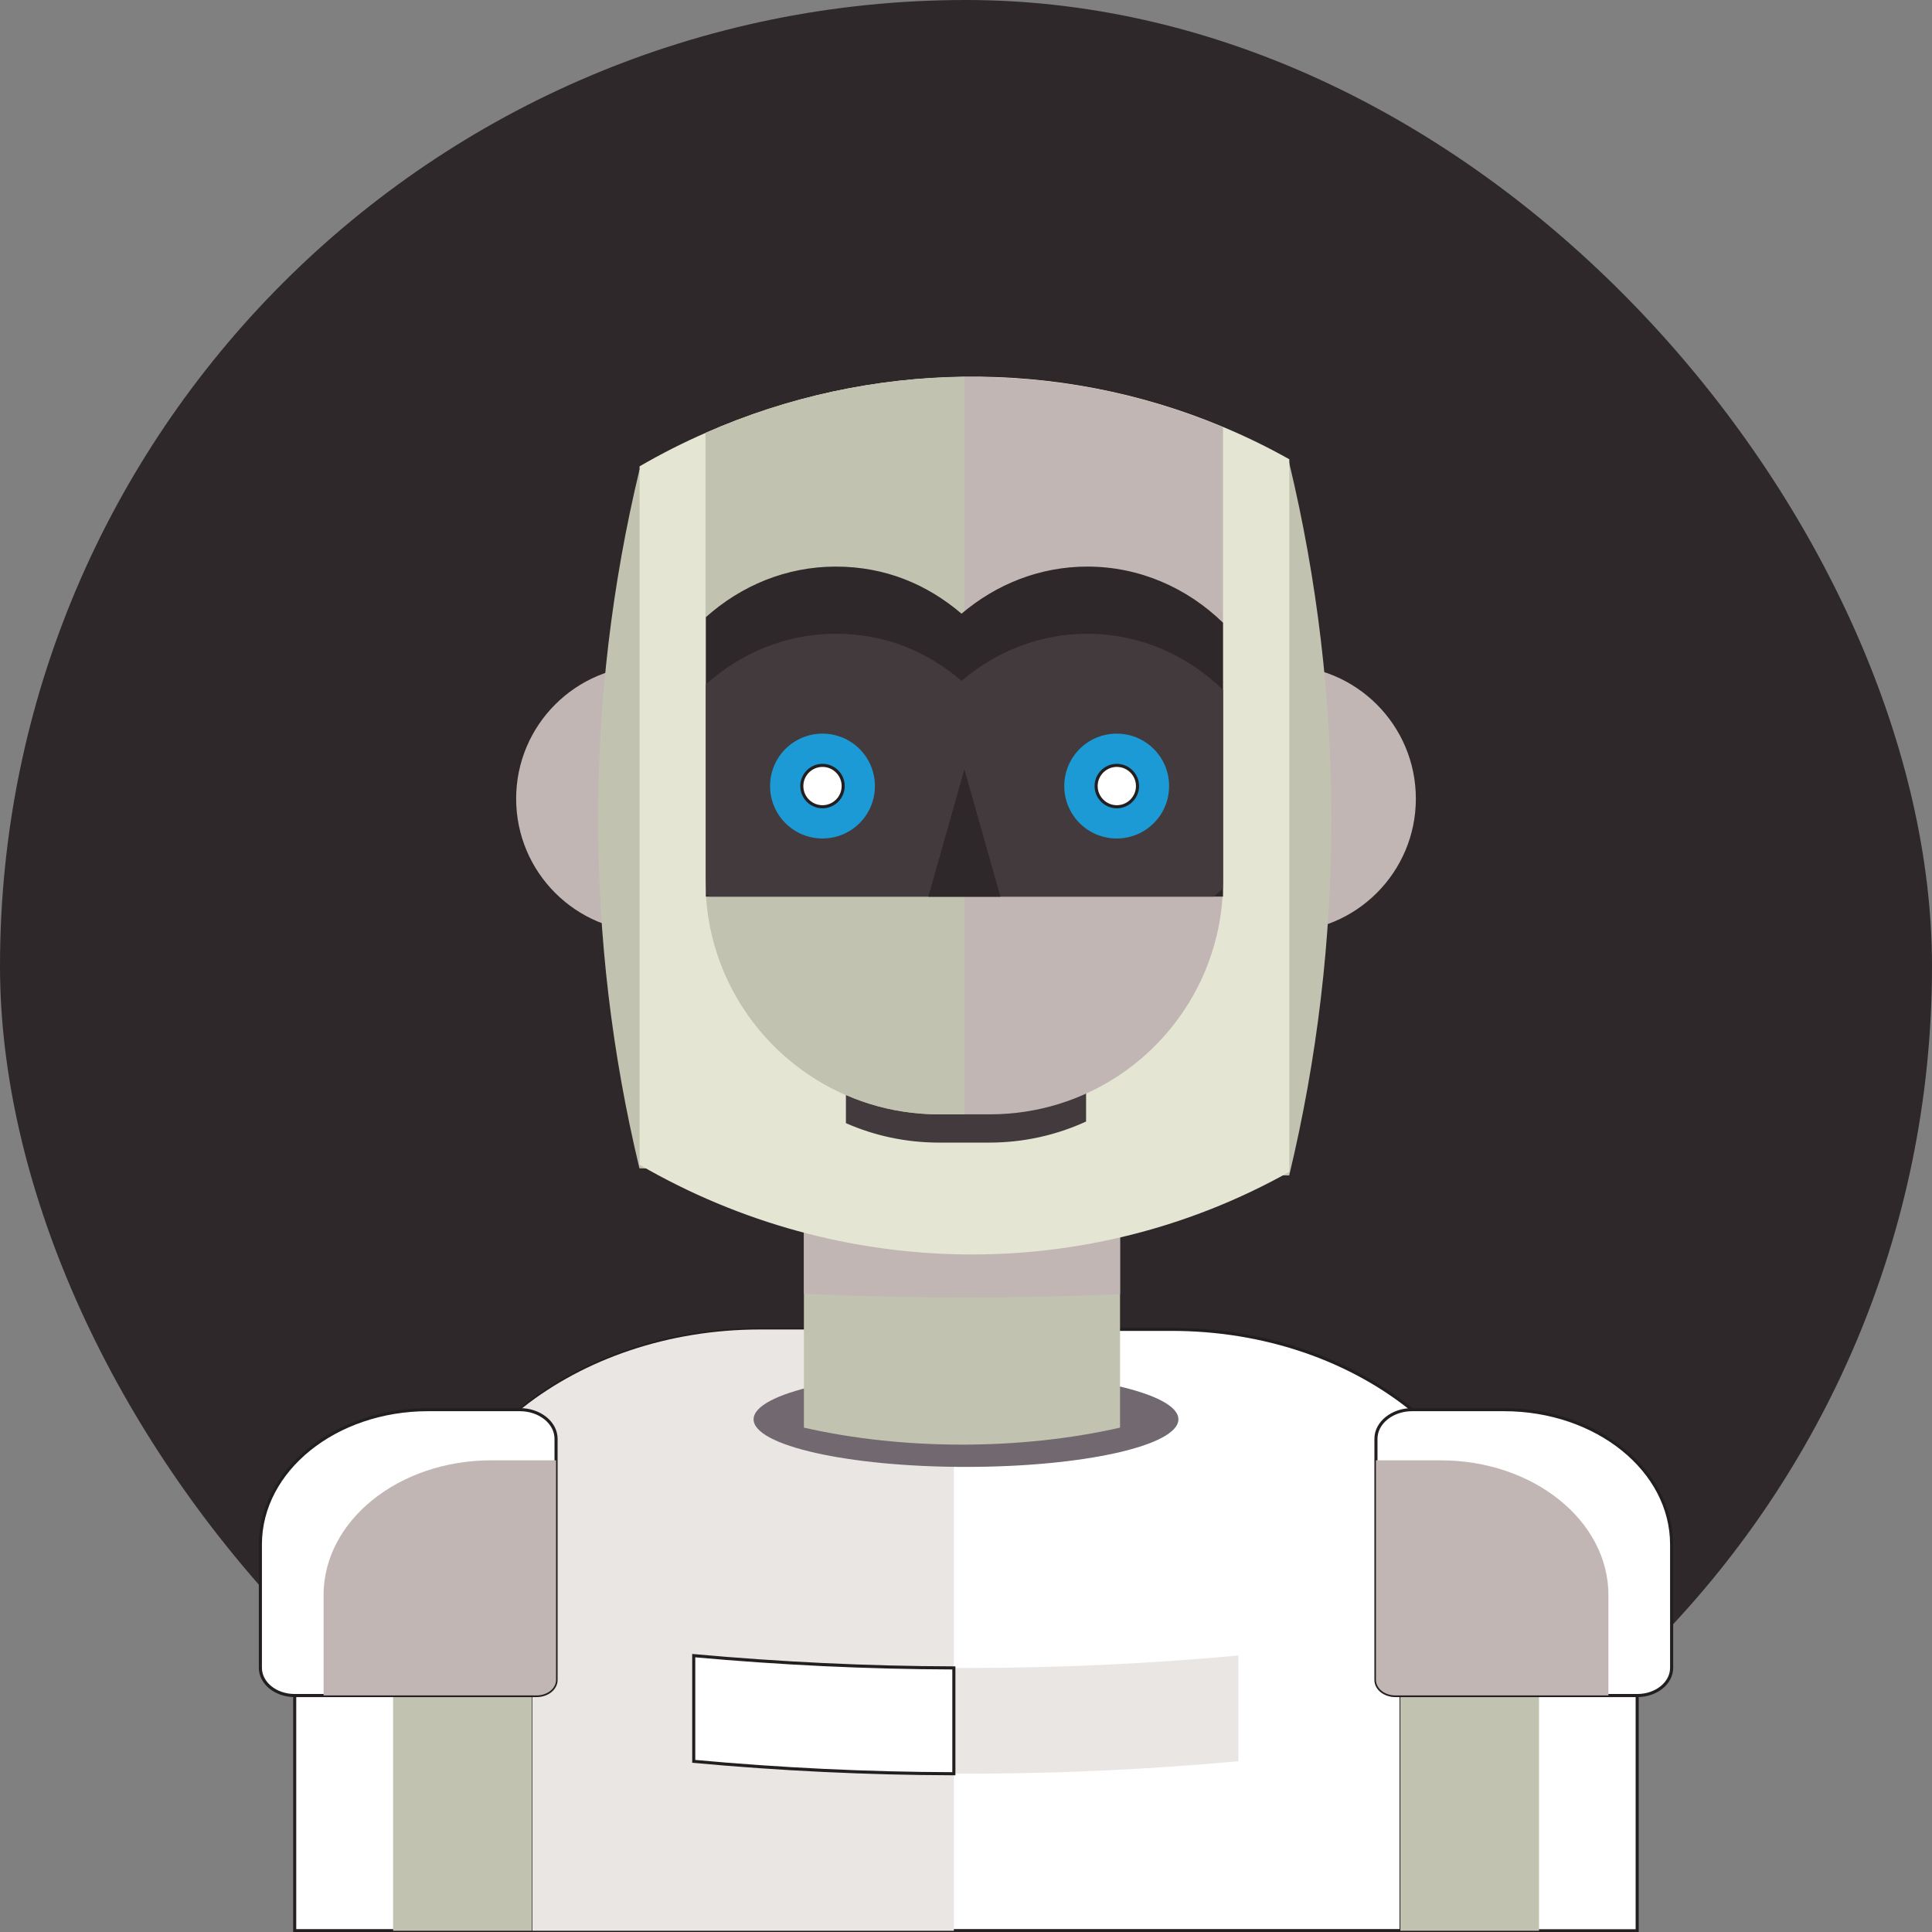 <?xml version="1.0" encoding="UTF-8"?>
<svg id="Layer_2" data-name="Layer 2" xmlns="http://www.w3.org/2000/svg" viewBox="0 0 155.9 155.92">
  <rect x="0" y="0" width="155.9" height="155.92" fill="#808080" stroke="none"/>
  <g id="Avatars">
    <g>
      <rect x="0" y="0" width="155.9" height="155.91" rx="77.95" ry="77.95" fill="#2f282a"/>
      <g>
        <g>
          <path d="m121.9,150.58v-21.31c0-.15,0-.3-.01-.45-.3-11.95-12.42-21.55-27.34-21.55h-33.19c-14.92,0-27.04,9.6-27.34,21.55-.01.15-.01.3-.01.45v21.31c0,1.8.27,3.54.78,5.21h86.34c.51-1.67.78-3.42.78-5.21Z" fill="#fff" stroke="#231f20" stroke-width=".25"/>
          <path d="m99.93,133.82v8.3c-14.6,1.34-29.35,1.34-43.95,0v-8.3c0-.07,0-.15,0-.23,14.6,1.34,29.33,1.34,43.94,0,0,.07,0,.15,0,.23Z" fill="#eae6e4"/>
          <path d="m76.97,107.28h-15.61c-14.92,0-27.04,9.6-27.34,21.55-.01.15-.01.3-.01.45v21.31c0,1.8.27,3.54.78,5.21h42.18v-48.52Z" fill="#eae6e4"/>
          <path d="m76.97,134.59v8.54c-7.01-.02-14.02-.36-20.99-1v-8.53c6.98.63,13.97.97,20.99.99Z" fill="#fff" stroke="#231f20" stroke-width=".25"/>
        </g>
        <g>
          <g>
            <path d="m42.84,117.57c0-1.5.53-2.72-1.34-2.72h-7.17c-5.82,0-10.55,3.8-10.55,8.48v32.46h19.05v-38.22Z" fill="#fff" stroke="#231f20" stroke-width=".25"/>
            <rect x="31.72" y="135.36" width="11.19" height="20.44" fill="#c1c3b0"/>
            <g>
              <path d="m44.87,116.1v19.46c0,.7-.7,1.26-1.57,1.26h-19.51c-1.54,0-2.78-1-2.78-2.24v-9.95c0-6.01,6.06-10.88,13.53-10.88h7.41c1.61,0,2.92,1.06,2.92,2.35Z" fill="#fff" stroke="#231f20" stroke-width=".25"/>
              <path d="m44.87,117.84v17.71c0,.7-.7,1.26-1.57,1.26h-17.19v-8.09c0-6.01,6.06-10.88,13.53-10.88h5.23Z" fill="#c1b6b3"/>
            </g>
          </g>
          <g>
            <path d="m132.12,123.34c0-4.68-4.72-8.48-10.55-8.48h-7.17c-1.87,0-1.34,1.22-1.34,2.72v38.22h19.05v-32.46Z" fill="#fff" stroke="#231f20" stroke-width=".25"/>
            <rect x="113" y="135.36" width="11.19" height="20.44" fill="#c1c3b0"/>
            <g>
              <path d="m111.03,116.1v19.46c0,.7.7,1.26,1.57,1.26h19.51c1.54,0,2.78-1,2.78-2.24v-9.95c0-6.01-6.06-10.88-13.53-10.88h-7.41c-1.61,0-2.92,1.06-2.92,2.35Z" fill="#fff" stroke="#231f20" stroke-width=".25"/>
              <path d="m111.03,117.84v17.71c0,.7.7,1.26,1.57,1.26h17.19v-8.09c0-6.01-6.06-10.88-13.53-10.88h-5.23Z" fill="#c1b6b3"/>
            </g>
          </g>
        </g>
        <g>
          <path d="m95.09,114.53c0,2.12-7.67,3.84-17.14,3.84s-17.14-1.72-17.14-3.84,7.67-3.84,17.14-3.84,17.14,1.72,17.14,3.84Z" fill="#72686f"/>
          <path d="m90.38,81.44v33.76c-8.02,1.83-17.49,1.83-25.51,0v-33.76c8.02-1.84,17.49-1.84,25.51,0Z" fill="#c1c3b0"/>
          <path d="m90.38,92.68v11.75c-3.93.17-8.09.27-12.42.27-4.57,0-8.97-.11-13.09-.3v-11.68c4.13-.2,8.53-.3,13.09-.3,4.33,0,8.49.1,12.42.27Z" fill="#c1b6b3"/>
        </g>
        <g>
          <g>
            <circle cx="52.4" cy="64.45" r="10.75" fill="#c1b6b3"/>
            <circle cx="103.5" cy="64.45" r="10.75" fill="#c1b6b3"/>
          </g>
          <path d="m104.03,94.85c-17.48-.19-34.96-.38-52.43-.57-4.45-18.52-4.45-37.83,0-56.36,17.48-.19,34.96-.38,52.43-.57,4.54,18.9,4.54,38.6,0,57.5Z" fill="#c1c3b0"/>
          <path d="m104.04,37.07v57.49c-16.25,9.11-36.19,8.85-52.43-.57v-56.36c1.74-1.01,3.53-1.92,5.35-2.71,13.32-5.86,28.42-6.05,41.73-.47,1.82.76,3.61,1.63,5.35,2.61Z" fill="#e4e5d2"/>
          <path d="m87.64,58.21v32.29c-2.38,1.09-5.02,1.7-7.8,1.7h-4.08c-2.66,0-5.21-.56-7.5-1.57v-32.42h19.38Z" fill="#423a3c"/>
          <path d="m98.69,34.47v36.63c0,.31,0,.62-.02.93-.11,2.29-.63,4.46-1.48,6.46-2.87,6.72-9.54,11.43-17.32,11.43h-4.08c-7.77,0-14.45-4.71-17.32-11.43-.8-1.86-1.3-3.88-1.45-5.99-.04-.46-.06-.93-.06-1.4v-36.16c6.66-2.94,13.77-4.44,20.87-4.52,7.1-.09,14.2,1.26,20.86,4.05Z" fill="#c1b6b3"/>
          <path d="m77.81,30.42v59.5h-2.05c-7.77,0-14.45-4.71-17.32-11.43-.97-2.27-1.51-4.77-1.51-7.4v-36.16c6.66-2.94,13.77-4.44,20.87-4.52Z" fill="#c1c3b0"/>
          <g>
            <g>
              <path d="m98.69,50.25v22.1h-41.73v-22.55c2.85-2.55,6.5-4.08,10.48-4.08s7.36,1.42,10.15,3.8c2.8-2.38,6.32-3.8,10.15-3.8,4.21,0,8.05,1.71,10.95,4.53Z" fill="#2f282a"/>
              <path d="m98.69,55.67v15.1c0,.31,0,.62-.02.93-.23.23-.48.43-.73.65h-40.7c-.07-.07-.15-.11-.22-.18-.04-.46-.06-.93-.06-1.4v-15.55c2.85-2.55,6.5-4.08,10.48-4.08s7.36,1.42,10.15,3.8c2.8-2.38,6.32-3.8,10.15-3.8,4.21,0,8.05,1.71,10.95,4.53Z" fill="#423a3c"/>
            </g>
            <g>
              <g>
                <path d="m70.6,63.43c0,2.34-1.89,4.23-4.23,4.23s-4.23-1.89-4.23-4.23,1.89-4.23,4.23-4.23,4.23,1.89,4.23,4.23Z" fill="#1c9ad6"/>
                <path d="m68.04,63.43c0,.92-.75,1.67-1.67,1.67s-1.67-.75-1.67-1.67.75-1.67,1.67-1.67,1.67.75,1.67,1.67Z" fill="#fff" stroke="#231f20" stroke-width=".25"/>
              </g>
              <g>
                <path d="m94.34,63.43c0,2.34-1.89,4.23-4.23,4.23s-4.23-1.89-4.23-4.23,1.89-4.23,4.23-4.23,4.23,1.89,4.23,4.23Z" fill="#1c9ad6"/>
                <path d="m91.79,63.43c0,.92-.75,1.67-1.67,1.67s-1.67-.75-1.67-1.67.75-1.67,1.67-1.67,1.67.75,1.67,1.67Z" fill="#fff" stroke="#231f20" stroke-width=".25"/>
              </g>
            </g>
            <polygon points="80.73 72.36 74.91 72.36 77.82 62.08 80.73 72.36" fill="#2f282a"/>
          </g>
        </g>
      </g>
    </g>
  </g>
</svg>